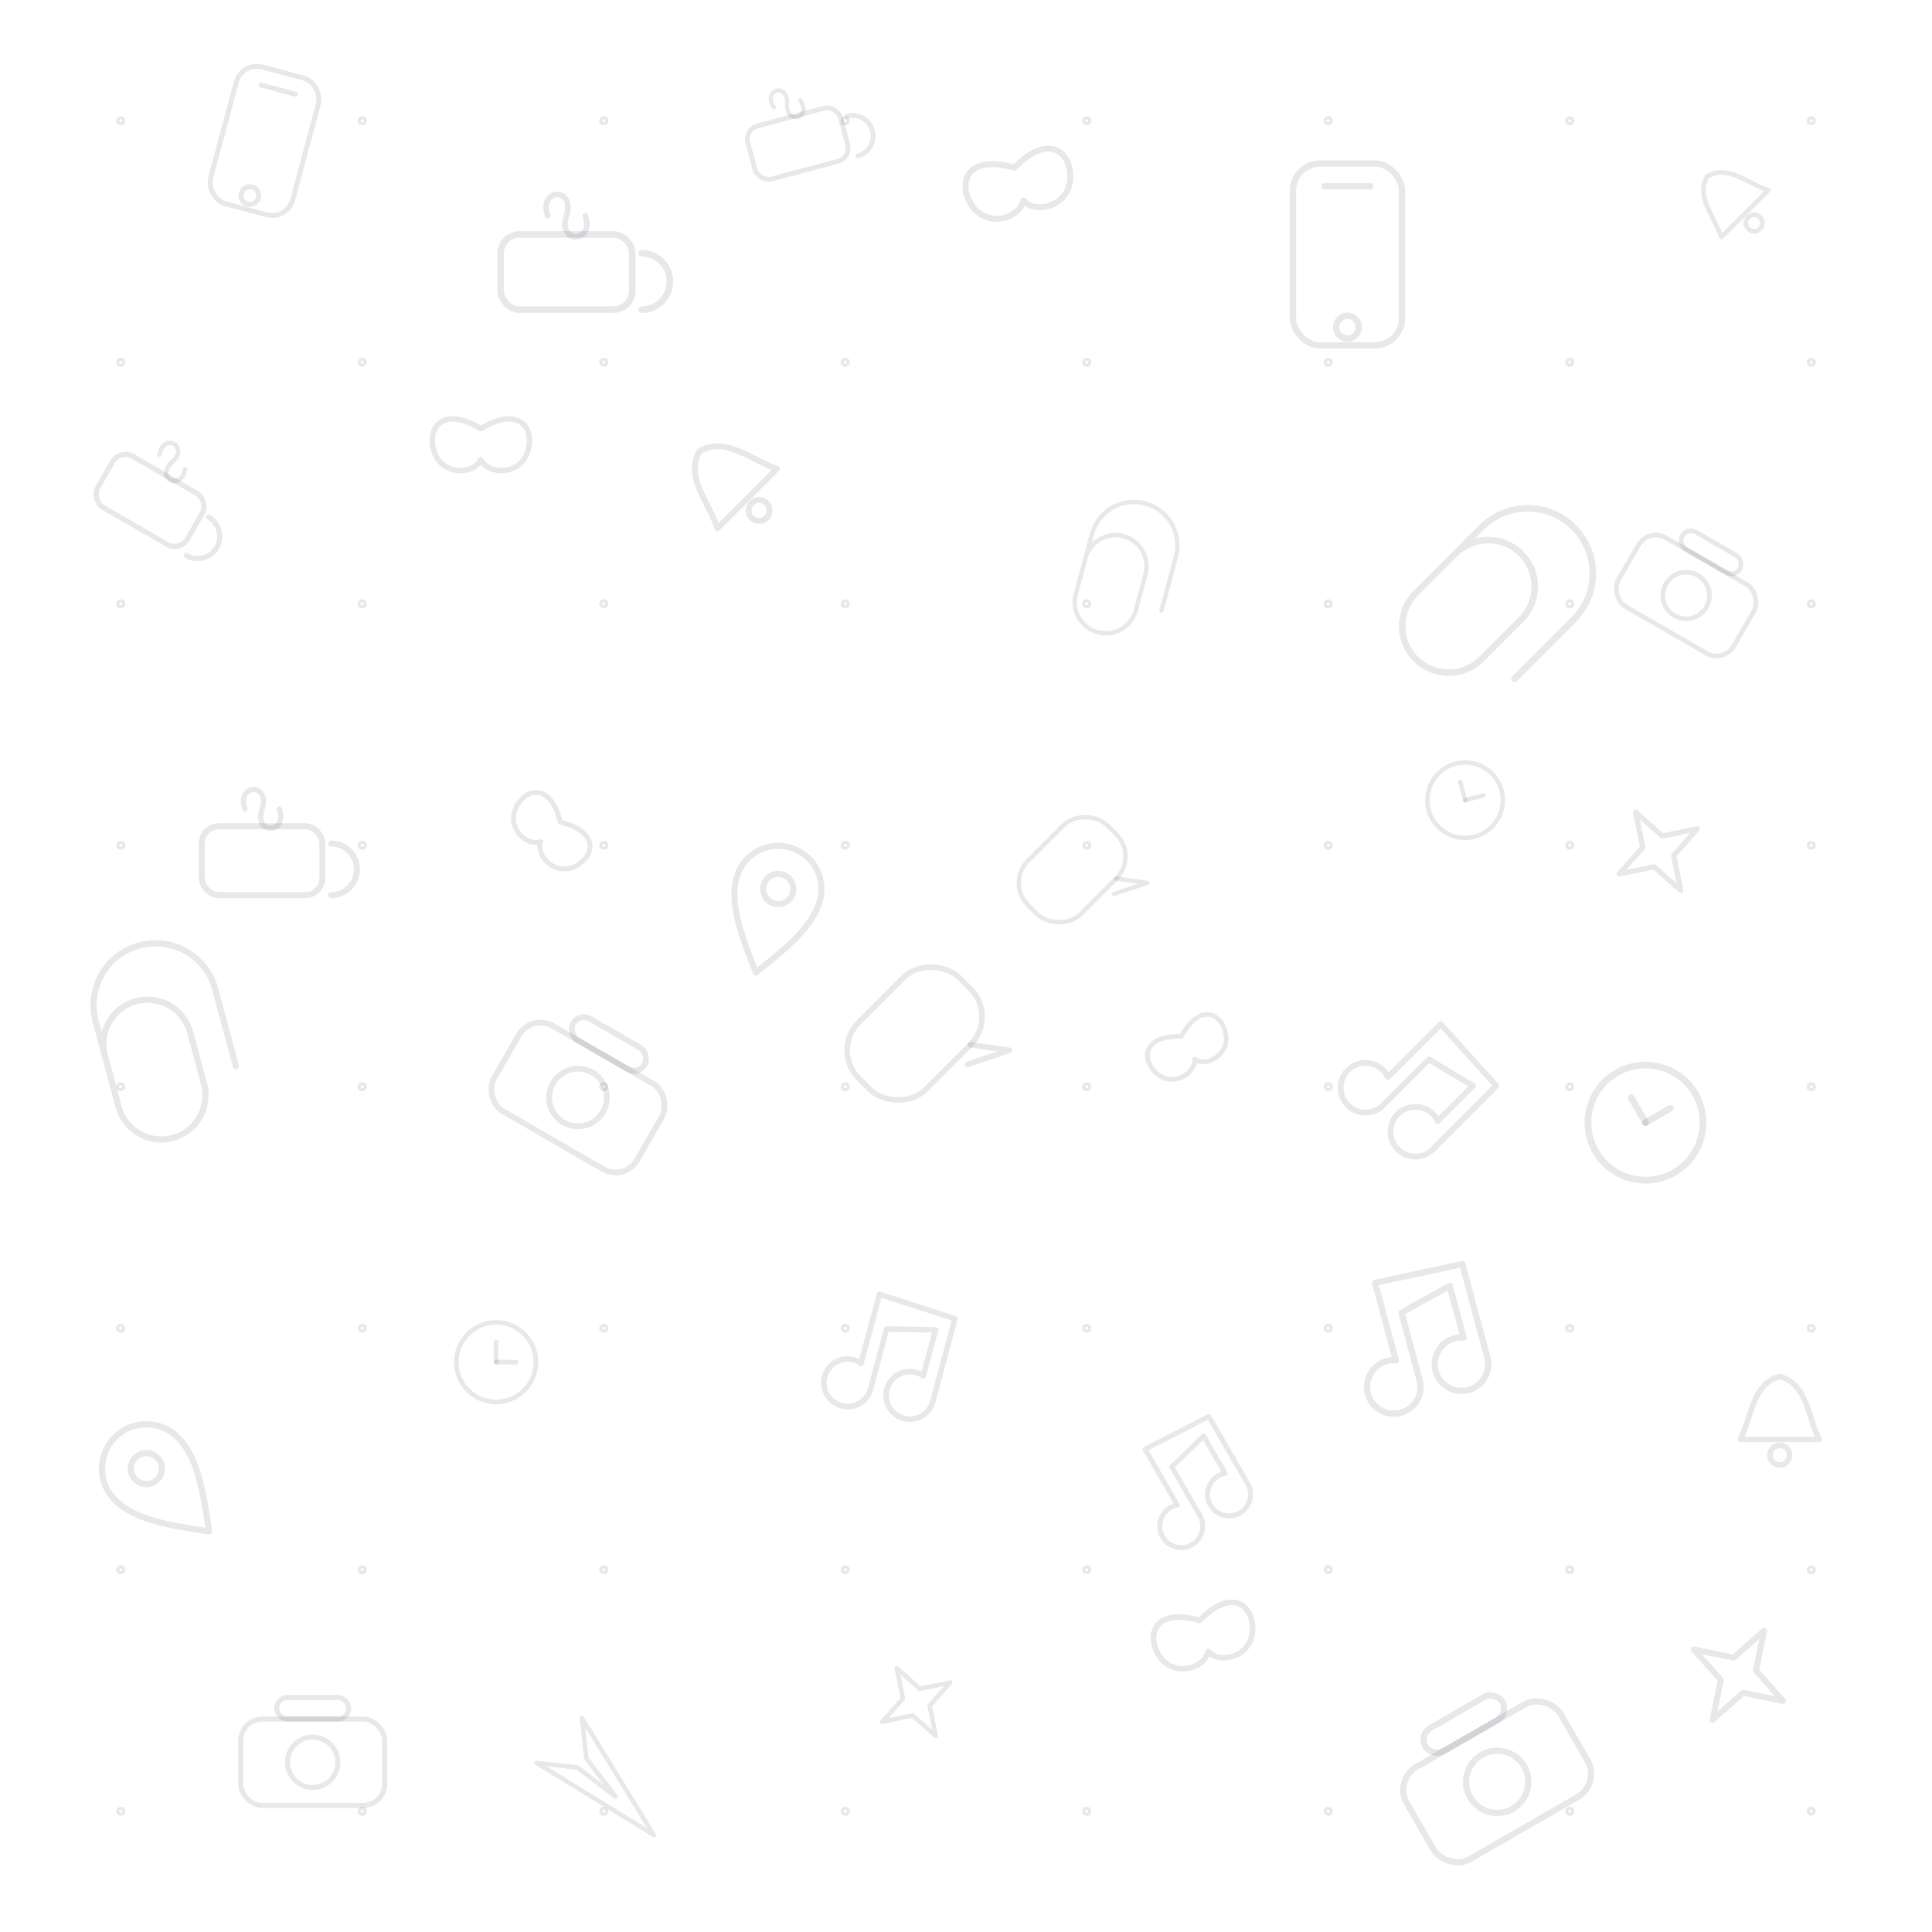 <svg xmlns="http://www.w3.org/2000/svg" viewBox="0 0 512 512" width="512" height="512">
  <defs>
    <style><![CDATA[
      .dl { fill: none; stroke-linecap: round; stroke-linejoin: round; }
      .s { stroke: #0f172a; opacity: 0.1; }
    ]]></style>
  </defs>
<circle class="dl s" cx="32" cy="32" r="0.8" stroke-width="0.8" />
<circle class="dl s" cx="96" cy="32" r="0.8" stroke-width="0.8" />
<circle class="dl s" cx="160" cy="32" r="0.8" stroke-width="0.8" />
<circle class="dl s" cx="224" cy="32" r="0.8" stroke-width="0.8" />
<circle class="dl s" cx="288" cy="32" r="0.8" stroke-width="0.8" />
<circle class="dl s" cx="352" cy="32" r="0.8" stroke-width="0.8" />
<circle class="dl s" cx="416" cy="32" r="0.8" stroke-width="0.8" />
<circle class="dl s" cx="480" cy="32" r="0.8" stroke-width="0.8" />
<circle class="dl s" cx="32" cy="96" r="0.8" stroke-width="0.8" />
<circle class="dl s" cx="96" cy="96" r="0.8" stroke-width="0.8" />
<circle class="dl s" cx="160" cy="96" r="0.8" stroke-width="0.8" />
<circle class="dl s" cx="224" cy="96" r="0.8" stroke-width="0.8" />
<circle class="dl s" cx="288" cy="96" r="0.8" stroke-width="0.8" />
<circle class="dl s" cx="352" cy="96" r="0.8" stroke-width="0.8" />
<circle class="dl s" cx="416" cy="96" r="0.8" stroke-width="0.8" />
<circle class="dl s" cx="480" cy="96" r="0.8" stroke-width="0.8" />
<circle class="dl s" cx="32" cy="160" r="0.8" stroke-width="0.8" />
<circle class="dl s" cx="96" cy="160" r="0.8" stroke-width="0.8" />
<circle class="dl s" cx="160" cy="160" r="0.8" stroke-width="0.8" />
<circle class="dl s" cx="224" cy="160" r="0.8" stroke-width="0.8" />
<circle class="dl s" cx="288" cy="160" r="0.8" stroke-width="0.8" />
<circle class="dl s" cx="352" cy="160" r="0.8" stroke-width="0.8" />
<circle class="dl s" cx="416" cy="160" r="0.8" stroke-width="0.8" />
<circle class="dl s" cx="480" cy="160" r="0.8" stroke-width="0.8" />
<circle class="dl s" cx="32" cy="224" r="0.8" stroke-width="0.8" />
<circle class="dl s" cx="96" cy="224" r="0.8" stroke-width="0.8" />
<circle class="dl s" cx="160" cy="224" r="0.8" stroke-width="0.8" />
<circle class="dl s" cx="224" cy="224" r="0.8" stroke-width="0.8" />
<circle class="dl s" cx="288" cy="224" r="0.8" stroke-width="0.8" />
<circle class="dl s" cx="352" cy="224" r="0.8" stroke-width="0.8" />
<circle class="dl s" cx="416" cy="224" r="0.8" stroke-width="0.8" />
<circle class="dl s" cx="480" cy="224" r="0.8" stroke-width="0.8" />
<circle class="dl s" cx="32" cy="288" r="0.8" stroke-width="0.8" />
<circle class="dl s" cx="96" cy="288" r="0.8" stroke-width="0.8" />
<circle class="dl s" cx="160" cy="288" r="0.8" stroke-width="0.8" />
<circle class="dl s" cx="224" cy="288" r="0.8" stroke-width="0.8" />
<circle class="dl s" cx="288" cy="288" r="0.8" stroke-width="0.8" />
<circle class="dl s" cx="352" cy="288" r="0.8" stroke-width="0.8" />
<circle class="dl s" cx="416" cy="288" r="0.8" stroke-width="0.8" />
<circle class="dl s" cx="480" cy="288" r="0.8" stroke-width="0.8" />
<circle class="dl s" cx="32" cy="352" r="0.8" stroke-width="0.8" />
<circle class="dl s" cx="96" cy="352" r="0.8" stroke-width="0.8" />
<circle class="dl s" cx="160" cy="352" r="0.8" stroke-width="0.8" />
<circle class="dl s" cx="224" cy="352" r="0.8" stroke-width="0.8" />
<circle class="dl s" cx="288" cy="352" r="0.8" stroke-width="0.8" />
<circle class="dl s" cx="352" cy="352" r="0.8" stroke-width="0.8" />
<circle class="dl s" cx="416" cy="352" r="0.8" stroke-width="0.8" />
<circle class="dl s" cx="480" cy="352" r="0.8" stroke-width="0.8" />
<circle class="dl s" cx="32" cy="416" r="0.8" stroke-width="0.8" />
<circle class="dl s" cx="96" cy="416" r="0.8" stroke-width="0.8" />
<circle class="dl s" cx="160" cy="416" r="0.8" stroke-width="0.8" />
<circle class="dl s" cx="224" cy="416" r="0.8" stroke-width="0.8" />
<circle class="dl s" cx="288" cy="416" r="0.8" stroke-width="0.8" />
<circle class="dl s" cx="352" cy="416" r="0.8" stroke-width="0.8" />
<circle class="dl s" cx="416" cy="416" r="0.8" stroke-width="0.8" />
<circle class="dl s" cx="480" cy="416" r="0.8" stroke-width="0.8" />
<circle class="dl s" cx="32" cy="480" r="0.8" stroke-width="0.8" />
<circle class="dl s" cx="96" cy="480" r="0.8" stroke-width="0.8" />
<circle class="dl s" cx="160" cy="480" r="0.8" stroke-width="0.8" />
<circle class="dl s" cx="224" cy="480" r="0.8" stroke-width="0.8" />
<circle class="dl s" cx="288" cy="480" r="0.8" stroke-width="0.8" />
<circle class="dl s" cx="352" cy="480" r="0.8" stroke-width="0.8" />
<circle class="dl s" cx="416" cy="480" r="0.8" stroke-width="0.8" />
<circle class="dl s" cx="480" cy="480" r="0.8" stroke-width="0.8" />
<g transform="translate(70.103,37.334) rotate(15) scale(0.938)">
<rect class="dl s" x="-12" y="-20" width="24" height="40" rx="6" stroke-width="1.4" />
<line class="dl s" x1="-5" y1="-15" x2="5" y2="-15" stroke-width="1.4" />
<circle class="dl s" cx="0" cy="16" r="2.5" stroke-width="1.4" />
</g>
<g transform="translate(152.612,72.091) scale(1.246)">
<rect class="dl s" x="-16" y="-8" width="28" height="16" rx="4" stroke-width="1.4" />
<path class="dl s" d="M14,-4 a6,6 0 1 1 0,12" stroke-width="1.4" />
<path class="dl s" d="M-6,-12 c-2,-6 6,-6 4,0 -2,6 6,6 4,0" stroke-width="1.2" />
</g>
<g transform="translate(213.169,37.589) rotate(-15) scale(0.909)">
<rect class="dl s" x="-16" y="-8" width="28" height="16" rx="4" stroke-width="1.4" />
<path class="dl s" d="M14,-4 a6,6 0 1 1 0,12" stroke-width="1.4" />
<path class="dl s" d="M-6,-12 c-2,-6 6,-6 4,0 -2,6 6,6 4,0" stroke-width="1.2" />
</g>
<g transform="translate(269.415,46.605) rotate(-15) scale(1.125)">
<path class="dl s" d="M0,6 C-2,10 -10,10 -12,4 -14,-2 -10,-8 0,-2 10,-8 14,-2 12,4 10,10 2,10 0,6 Z" stroke-width="1.4" />
</g>
<g transform="translate(357.09,67.428) scale(1.205)">
<rect class="dl s" x="-12" y="-20" width="24" height="40" rx="6" stroke-width="1.4" />
<line class="dl s" x1="-5" y1="-15" x2="5" y2="-15" stroke-width="1.4" />
<circle class="dl s" cx="0" cy="16" r="2.5" stroke-width="1.4" />
</g>
<g transform="translate(459.901,54.147) rotate(-45) scale(0.878)">
<path class="dl s" d="M-10,4 h20 c-3,-6 -3,-14 -10,-16 -7,2 -7,10 -10,16 Z" stroke-width="1.4" />
<circle class="dl s" cx="0" cy="8" r="2.5" stroke-width="1.4" />
</g>
<g transform="translate(41.451,133.596) rotate(30) scale(0.979)">
<rect class="dl s" x="-16" y="-8" width="28" height="16" rx="4" stroke-width="1.4" />
<path class="dl s" d="M14,-4 a6,6 0 1 1 0,12" stroke-width="1.4" />
<path class="dl s" d="M-6,-12 c-2,-6 6,-6 4,0 -2,6 6,6 4,0" stroke-width="1.2" />
</g>
<g transform="translate(127.441,115.651) scale(1.03)">
<path class="dl s" d="M0,6 C-2,10 -10,10 -12,4 -14,-2 -10,-8 0,-2 10,-8 14,-2 12,4 10,10 2,10 0,6 Z" stroke-width="1.4" />
</g>
<g transform="translate(194.869,128.97) rotate(-45) scale(1.114)">
<path class="dl s" d="M-10,4 h20 c-3,-6 -3,-14 -10,-16 -7,2 -7,10 -10,16 Z" stroke-width="1.4" />
<circle class="dl s" cx="0" cy="8" r="2.5" stroke-width="1.4" />
</g>
<g transform="translate(298.792,150.91) rotate(15) scale(0.823)">
<path class="dl s" d="M-14,0 a10,10 0 0 1 20,0 l0,12 a10,10 0 0 1 -20,0 l0,-20 a14,14 0 0 1 28,0 l0,18" stroke-width="1.4" />
</g>
<g transform="translate(397.878,158.95) rotate(45) scale(1.233)">
<path class="dl s" d="M-14,0 a10,10 0 0 1 20,0 l0,12 a10,10 0 0 1 -20,0 l0,-20 a14,14 0 0 1 28,0 l0,18" stroke-width="1.4" />
</g>
<g transform="translate(446.849,157.819) rotate(30) scale(0.881)">
<rect class="dl s" x="-20" y="-12" width="40" height="24" rx="6" stroke-width="1.4" />
<circle class="dl s" cx="0" cy="0" r="7" stroke-width="1.4" />
<rect class="dl s" x="-10" y="-18" width="20" height="6" rx="3" stroke-width="1.4" />
</g>
<g transform="translate(71.743,228.097) scale(1.142)">
<rect class="dl s" x="-16" y="-8" width="28" height="16" rx="4" stroke-width="1.4" />
<path class="dl s" d="M14,-4 a6,6 0 1 1 0,12" stroke-width="1.4" />
<path class="dl s" d="M-6,-12 c-2,-6 6,-6 4,0 -2,6 6,6 4,0" stroke-width="1.2" />
</g>
<g transform="translate(147.199,219.154) rotate(45) scale(0.922)">
<path class="dl s" d="M0,6 C-2,10 -10,10 -12,4 -14,-2 -10,-8 0,-2 10,-8 14,-2 12,4 10,10 2,10 0,6 Z" stroke-width="1.4" />
</g>
<g transform="translate(205.064,240.021) rotate(15) scale(1.144)">
<path class="dl s" d="M0,16 C-6,8 -10,2 -10,-4 a10,10 0 0 1 20,0 c0,6 -4,12 -10,20 Z" stroke-width="1.4" />
<circle class="dl s" cx="0" cy="-4" r="3.5" stroke-width="1.4" />
</g>
<g transform="translate(285.295,231.643) rotate(-45) scale(0.828)">
<rect class="dl s" x="-18" y="-14" width="36" height="24" rx="10" stroke-width="1.4" />
<path class="dl s" d="M8,10 l6,8 -10,-5" stroke-width="1.4" />
</g>
<g transform="translate(388.269,212.062) rotate(-15) scale(0.833)">
<circle class="dl s" cx="0" cy="0" r="12" stroke-width="1.4" />
<line class="dl s" x1="0" y1="0" x2="0" y2="-6" stroke-width="1.4" />
<line class="dl s" x1="0" y1="0" x2="6" y2="0" stroke-width="1.4" />
</g>
<g transform="translate(439.449,225.623) rotate(-30) scale(0.998)">
<path class="dl s" d="M0,-12 L3,-3 12,0 3,3 0,12 -3,3 -12,0 -3,-3 Z" stroke-width="1.4" />
</g>
<g transform="translate(43.62,275.447) rotate(-15) scale(1.172)">
<path class="dl s" d="M-14,0 a10,10 0 0 1 20,0 l0,12 a10,10 0 0 1 -20,0 l0,-20 a14,14 0 0 1 28,0 l0,18" stroke-width="1.4" />
</g>
<g transform="translate(153.174,290.85) rotate(30) scale(1.092)">
<rect class="dl s" x="-20" y="-12" width="40" height="24" rx="6" stroke-width="1.4" />
<circle class="dl s" cx="0" cy="0" r="7" stroke-width="1.4" />
<rect class="dl s" x="-10" y="-18" width="20" height="6" rx="3" stroke-width="1.4" />
</g>
<g transform="translate(243.857,275.378) rotate(-45) scale(1.047)">
<rect class="dl s" x="-18" y="-14" width="36" height="24" rx="10" stroke-width="1.4" />
<path class="dl s" d="M8,10 l6,8 -10,-5" stroke-width="1.4" />
</g>
<g transform="translate(313.925,276.152) rotate(-30) scale(0.88)">
<path class="dl s" d="M0,6 C-2,10 -10,10 -12,4 -14,-2 -10,-8 0,-2 10,-8 14,-2 12,4 10,10 2,10 0,6 Z" stroke-width="1.4" />
</g>
<g transform="translate(377.142,288.521) rotate(45) scale(1.098)">
<path class="dl s" d="M-8,-14 v18 a6,6 0 1 0 4,6 v-16 l12,-3 v12 a6,6 0 1 0 4,6 v-22 z" stroke-width="1.4" />
</g>
<g transform="translate(436.075,297.505) rotate(-30) scale(1.271)">
<circle class="dl s" cx="0" cy="0" r="12" stroke-width="1.4" />
<line class="dl s" x1="0" y1="0" x2="0" y2="-6" stroke-width="1.4" />
<line class="dl s" x1="0" y1="0" x2="6" y2="0" stroke-width="1.4" />
</g>
<g transform="translate(42.109,392.522) rotate(-45) scale(1.175)">
<path class="dl s" d="M0,16 C-6,8 -10,2 -10,-4 a10,10 0 0 1 20,0 c0,6 -4,12 -10,20 Z" stroke-width="1.4" />
<circle class="dl s" cx="0" cy="-4" r="3.5" stroke-width="1.4" />
</g>
<g transform="translate(131.476,360.987) scale(0.879)">
<circle class="dl s" cx="0" cy="0" r="12" stroke-width="1.4" />
<line class="dl s" x1="0" y1="0" x2="0" y2="-6" stroke-width="1.4" />
<line class="dl s" x1="0" y1="0" x2="6" y2="0" stroke-width="1.4" />
</g>
<g transform="translate(237.379,359.381) rotate(15) scale(1.05)">
<path class="dl s" d="M-8,-14 v18 a6,6 0 1 0 4,6 v-16 l12,-3 v12 a6,6 0 1 0 4,6 v-22 z" stroke-width="1.4" />
</g>
<g transform="translate(316.673,391.761) rotate(-30) scale(0.949)">
<path class="dl s" d="M-8,-14 v18 a6,6 0 1 0 4,6 v-16 l12,-3 v12 a6,6 0 1 0 4,6 v-22 z" stroke-width="1.4" />
</g>
<g transform="translate(377.812,353.485) rotate(-15) scale(1.181)">
<path class="dl s" d="M-8,-14 v18 a6,6 0 1 0 4,6 v-16 l12,-3 v12 a6,6 0 1 0 4,6 v-22 z" stroke-width="1.4" />
</g>
<g transform="translate(471.653,377.277) scale(1.044)">
<path class="dl s" d="M-10,4 h20 c-3,-6 -3,-14 -10,-16 -7,2 -7,10 -10,16 Z" stroke-width="1.4" />
<circle class="dl s" cx="0" cy="8" r="2.5" stroke-width="1.4" />
</g>
<g transform="translate(82.865,467.022) scale(0.954)">
<rect class="dl s" x="-20" y="-12" width="40" height="24" rx="6" stroke-width="1.4" />
<circle class="dl s" cx="0" cy="0" r="7" stroke-width="1.4" />
<rect class="dl s" x="-10" y="-18" width="20" height="6" rx="3" stroke-width="1.4" />
</g>
<g transform="translate(160.161,473.171) rotate(45) scale(0.843)">
<path class="dl s" d="M-20,-10 L22,0 -20,10 -10,2 5,0 -10,-2 Z" stroke-width="1.4" />
</g>
<g transform="translate(242.826,451.078) rotate(-30) scale(0.863)">
<path class="dl s" d="M0,-12 L3,-3 12,0 3,3 0,12 -3,3 -12,0 -3,-3 Z" stroke-width="1.4" />
</g>
<g transform="translate(318.499,431.473) rotate(-15) scale(1.064)">
<path class="dl s" d="M0,6 C-2,10 -10,10 -12,4 -14,-2 -10,-8 0,-2 10,-8 14,-2 12,4 10,10 2,10 0,6 Z" stroke-width="1.4" />
</g>
<g transform="translate(396.766,472.209) rotate(-30) scale(1.178)">
<rect class="dl s" x="-20" y="-12" width="40" height="24" rx="6" stroke-width="1.4" />
<circle class="dl s" cx="0" cy="0" r="7" stroke-width="1.4" />
<rect class="dl s" x="-10" y="-18" width="20" height="6" rx="3" stroke-width="1.4" />
</g>
<g transform="translate(460.691,443.946) rotate(30) scale(1.136)">
<path class="dl s" d="M0,-12 L3,-3 12,0 3,3 0,12 -3,3 -12,0 -3,-3 Z" stroke-width="1.4" />
</g>
</svg>
